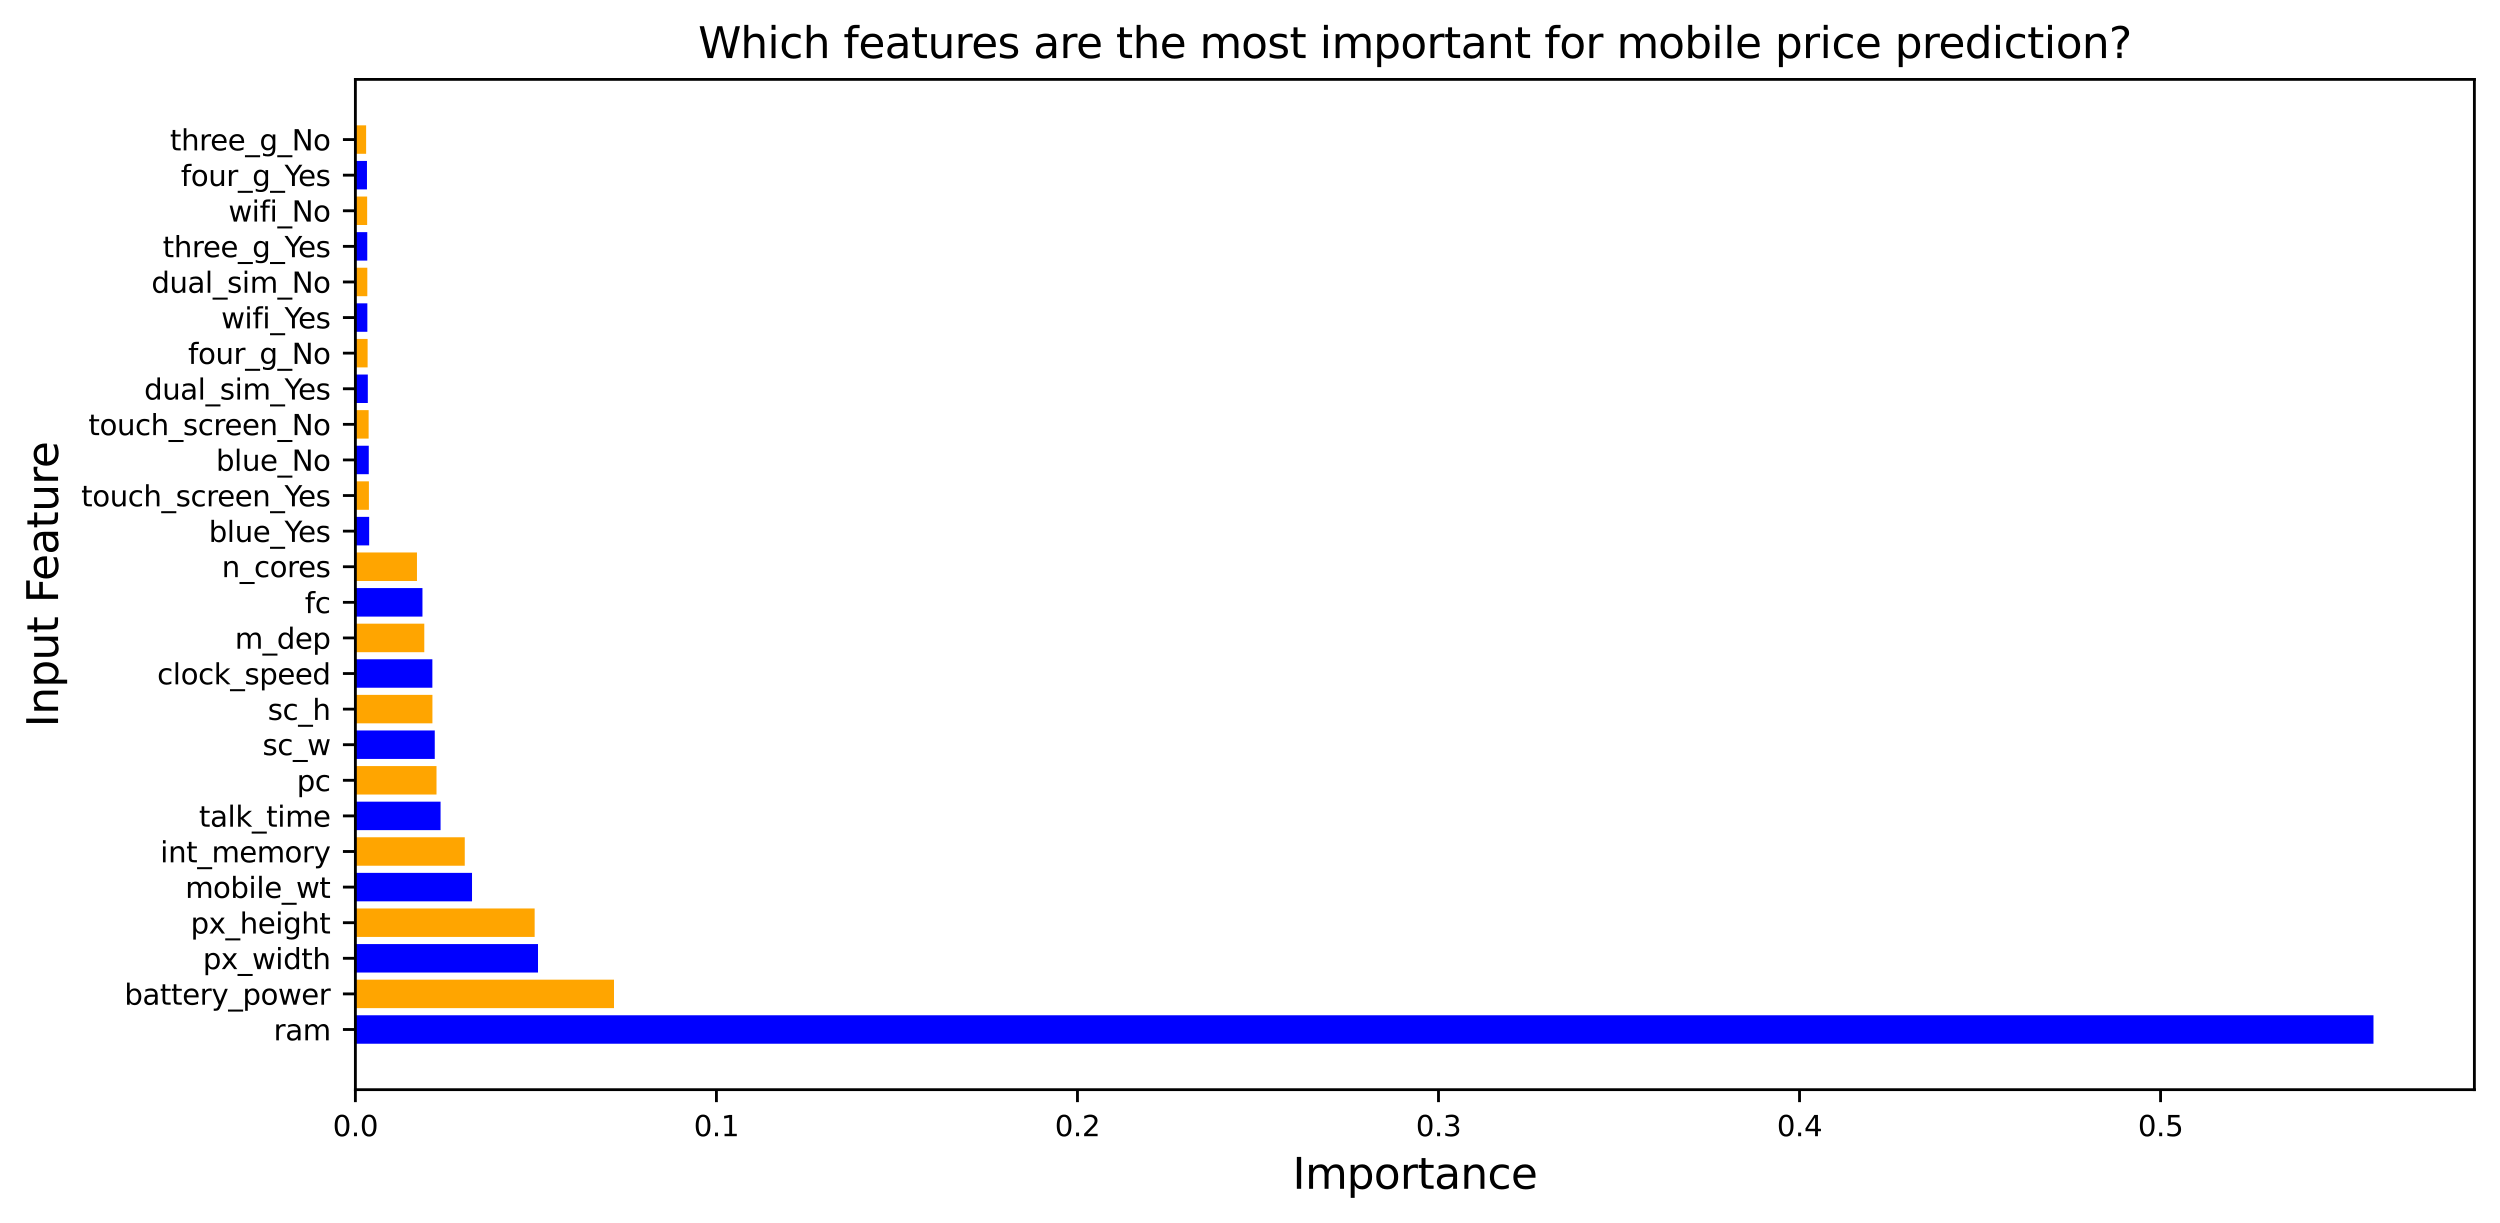 <?xml version="1.0" encoding="utf-8" standalone="no"?>
<!DOCTYPE svg PUBLIC "-//W3C//DTD SVG 1.1//EN"
  "http://www.w3.org/Graphics/SVG/1.1/DTD/svg11.dtd">
<svg xmlns:xlink="http://www.w3.org/1999/xlink" width="702.69pt" height="343.834pt" viewBox="0 0 702.69 343.834" xmlns="http://www.w3.org/2000/svg" version="1.1">
 <defs>
  <style type="text/css">*{stroke-linejoin: round; stroke-linecap: butt}</style>
 </defs>
 <g id="figure_1">
  <g id="patch_1">
   <path d="M 0 343.834 
L 702.69 343.834 
L 702.69 0 
L 0 0 
z
" style="fill: #ffffff"/>
  </g>
  <g id="axes_1">
   <g id="patch_2">
    <path d="M 99.89 306.278 
L 695.49 306.278 
L 695.49 22.318 
L 99.89 22.318 
z
" style="fill: #ffffff"/>
   </g>
   <g id="patch_3">
    <path d="M 99.89 293.371 
L 667.128 293.371 
L 667.128 285.366 
L 99.89 285.366 
z
" clip-path="url(#p0337621a04)" style="fill: #0000ff"/>
   </g>
   <g id="patch_4">
    <path d="M 99.89 283.365 
L 172.58 283.365 
L 172.58 275.361 
L 99.89 275.361 
z
" clip-path="url(#p0337621a04)" style="fill: #ffa500"/>
   </g>
   <g id="patch_5">
    <path d="M 99.89 273.36 
L 151.22 273.36 
L 151.22 265.355 
L 99.89 265.355 
z
" clip-path="url(#p0337621a04)" style="fill: #0000ff"/>
   </g>
   <g id="patch_6">
    <path d="M 99.89 263.354 
L 150.278 263.354 
L 150.278 255.349 
L 99.89 255.349 
z
" clip-path="url(#p0337621a04)" style="fill: #ffa500"/>
   </g>
   <g id="patch_7">
    <path d="M 99.89 253.348 
L 132.673 253.348 
L 132.673 245.344 
L 99.89 245.344 
z
" clip-path="url(#p0337621a04)" style="fill: #0000ff"/>
   </g>
   <g id="patch_8">
    <path d="M 99.89 243.343 
L 130.635 243.343 
L 130.635 235.338 
L 99.89 235.338 
z
" clip-path="url(#p0337621a04)" style="fill: #ffa500"/>
   </g>
   <g id="patch_9">
    <path d="M 99.89 233.337 
L 123.833 233.337 
L 123.833 225.333 
L 99.89 225.333 
z
" clip-path="url(#p0337621a04)" style="fill: #0000ff"/>
   </g>
   <g id="patch_10">
    <path d="M 99.89 223.331 
L 122.692 223.331 
L 122.692 215.327 
L 99.89 215.327 
z
" clip-path="url(#p0337621a04)" style="fill: #ffa500"/>
   </g>
   <g id="patch_11">
    <path d="M 99.89 213.326 
L 122.201 213.326 
L 122.201 205.321 
L 99.89 205.321 
z
" clip-path="url(#p0337621a04)" style="fill: #0000ff"/>
   </g>
   <g id="patch_12">
    <path d="M 99.89 203.32 
L 121.544 203.32 
L 121.544 195.316 
L 99.89 195.316 
z
" clip-path="url(#p0337621a04)" style="fill: #ffa500"/>
   </g>
   <g id="patch_13">
    <path d="M 99.89 193.314 
L 121.527 193.314 
L 121.527 185.31 
L 99.89 185.31 
z
" clip-path="url(#p0337621a04)" style="fill: #0000ff"/>
   </g>
   <g id="patch_14">
    <path d="M 99.89 183.309 
L 119.259 183.309 
L 119.259 175.304 
L 99.89 175.304 
z
" clip-path="url(#p0337621a04)" style="fill: #ffa500"/>
   </g>
   <g id="patch_15">
    <path d="M 99.89 173.303 
L 118.742 173.303 
L 118.742 165.299 
L 99.89 165.299 
z
" clip-path="url(#p0337621a04)" style="fill: #0000ff"/>
   </g>
   <g id="patch_16">
    <path d="M 99.89 163.298 
L 117.2 163.298 
L 117.2 155.293 
L 99.89 155.293 
z
" clip-path="url(#p0337621a04)" style="fill: #ffa500"/>
   </g>
   <g id="patch_17">
    <path d="M 99.89 153.292 
L 103.764 153.292 
L 103.764 145.287 
L 99.89 145.287 
z
" clip-path="url(#p0337621a04)" style="fill: #0000ff"/>
   </g>
   <g id="patch_18">
    <path d="M 99.89 143.286 
L 103.692 143.286 
L 103.692 135.282 
L 99.89 135.282 
z
" clip-path="url(#p0337621a04)" style="fill: #ffa500"/>
   </g>
   <g id="patch_19">
    <path d="M 99.89 133.281 
L 103.653 133.281 
L 103.653 125.276 
L 99.89 125.276 
z
" clip-path="url(#p0337621a04)" style="fill: #0000ff"/>
   </g>
   <g id="patch_20">
    <path d="M 99.89 123.275 
L 103.614 123.275 
L 103.614 115.27 
L 99.89 115.27 
z
" clip-path="url(#p0337621a04)" style="fill: #ffa500"/>
   </g>
   <g id="patch_21">
    <path d="M 99.89 113.269 
L 103.384 113.269 
L 103.384 105.265 
L 99.89 105.265 
z
" clip-path="url(#p0337621a04)" style="fill: #0000ff"/>
   </g>
   <g id="patch_22">
    <path d="M 99.89 103.264 
L 103.328 103.264 
L 103.328 95.259 
L 99.89 95.259 
z
" clip-path="url(#p0337621a04)" style="fill: #ffa500"/>
   </g>
   <g id="patch_23">
    <path d="M 99.89 93.258 
L 103.253 93.258 
L 103.253 85.254 
L 99.89 85.254 
z
" clip-path="url(#p0337621a04)" style="fill: #0000ff"/>
   </g>
   <g id="patch_24">
    <path d="M 99.89 83.252 
L 103.244 83.252 
L 103.244 75.248 
L 99.89 75.248 
z
" clip-path="url(#p0337621a04)" style="fill: #ffa500"/>
   </g>
   <g id="patch_25">
    <path d="M 99.89 73.247 
L 103.229 73.247 
L 103.229 65.242 
L 99.89 65.242 
z
" clip-path="url(#p0337621a04)" style="fill: #0000ff"/>
   </g>
   <g id="patch_26">
    <path d="M 99.89 63.241 
L 103.198 63.241 
L 103.198 55.237 
L 99.89 55.237 
z
" clip-path="url(#p0337621a04)" style="fill: #ffa500"/>
   </g>
   <g id="patch_27">
    <path d="M 99.89 53.236 
L 103.146 53.236 
L 103.146 45.231 
L 99.89 45.231 
z
" clip-path="url(#p0337621a04)" style="fill: #0000ff"/>
   </g>
   <g id="patch_28">
    <path d="M 99.89 43.23 
L 102.909 43.23 
L 102.909 35.225 
L 99.89 35.225 
z
" clip-path="url(#p0337621a04)" style="fill: #ffa500"/>
   </g>
   <g id="matplotlib.axis_1">
    <g id="xtick_1">
     <g id="line2d_1">
      <defs>
       <path id="mce828c5052" d="M 0 0 
L 0 3.5 
" style="stroke: #000000; stroke-width: 0.8"/>
      </defs>
      <g>
       <use xlink:href="#mce828c5052" x="99.89" y="306.278" style="stroke: #000000; stroke-width: 0.8"/>
      </g>
     </g>
     <g id="text_1">
      <!-- 0.0 -->
      <g transform="translate(93.529 319.357) scale(0.08 -0.08)">
       <defs>
        <path id="DejaVuSans-30" d="M 2034 4250 
Q 1547 4250 1301 3770 
Q 1056 3291 1056 2328 
Q 1056 1369 1301 889 
Q 1547 409 2034 409 
Q 2525 409 2770 889 
Q 3016 1369 3016 2328 
Q 3016 3291 2770 3770 
Q 2525 4250 2034 4250 
z
M 2034 4750 
Q 2819 4750 3233 4129 
Q 3647 3509 3647 2328 
Q 3647 1150 3233 529 
Q 2819 -91 2034 -91 
Q 1250 -91 836 529 
Q 422 1150 422 2328 
Q 422 3509 836 4129 
Q 1250 4750 2034 4750 
z
" transform="scale(0.016)"/>
        <path id="DejaVuSans-2e" d="M 684 794 
L 1344 794 
L 1344 0 
L 684 0 
L 684 794 
z
" transform="scale(0.016)"/>
       </defs>
       <use xlink:href="#DejaVuSans-30"/>
       <use xlink:href="#DejaVuSans-2e" x="63.623"/>
       <use xlink:href="#DejaVuSans-30" x="95.41"/>
      </g>
     </g>
    </g>
    <g id="xtick_2">
     <g id="line2d_2">
      <g>
       <use xlink:href="#mce828c5052" x="201.369" y="306.278" style="stroke: #000000; stroke-width: 0.8"/>
      </g>
     </g>
     <g id="text_2">
      <!-- 0.1 -->
      <g transform="translate(195.008 319.357) scale(0.08 -0.08)">
       <defs>
        <path id="DejaVuSans-31" d="M 794 531 
L 1825 531 
L 1825 4091 
L 703 3866 
L 703 4441 
L 1819 4666 
L 2450 4666 
L 2450 531 
L 3481 531 
L 3481 0 
L 794 0 
L 794 531 
z
" transform="scale(0.016)"/>
       </defs>
       <use xlink:href="#DejaVuSans-30"/>
       <use xlink:href="#DejaVuSans-2e" x="63.623"/>
       <use xlink:href="#DejaVuSans-31" x="95.41"/>
      </g>
     </g>
    </g>
    <g id="xtick_3">
     <g id="line2d_3">
      <g>
       <use xlink:href="#mce828c5052" x="302.848" y="306.278" style="stroke: #000000; stroke-width: 0.8"/>
      </g>
     </g>
     <g id="text_3">
      <!-- 0.2 -->
      <g transform="translate(296.486 319.357) scale(0.08 -0.08)">
       <defs>
        <path id="DejaVuSans-32" d="M 1228 531 
L 3431 531 
L 3431 0 
L 469 0 
L 469 531 
Q 828 903 1448 1529 
Q 2069 2156 2228 2338 
Q 2531 2678 2651 2914 
Q 2772 3150 2772 3378 
Q 2772 3750 2511 3984 
Q 2250 4219 1831 4219 
Q 1534 4219 1204 4116 
Q 875 4013 500 3803 
L 500 4441 
Q 881 4594 1212 4672 
Q 1544 4750 1819 4750 
Q 2544 4750 2975 4387 
Q 3406 4025 3406 3419 
Q 3406 3131 3298 2873 
Q 3191 2616 2906 2266 
Q 2828 2175 2409 1742 
Q 1991 1309 1228 531 
z
" transform="scale(0.016)"/>
       </defs>
       <use xlink:href="#DejaVuSans-30"/>
       <use xlink:href="#DejaVuSans-2e" x="63.623"/>
       <use xlink:href="#DejaVuSans-32" x="95.41"/>
      </g>
     </g>
    </g>
    <g id="xtick_4">
     <g id="line2d_4">
      <g>
       <use xlink:href="#mce828c5052" x="404.326" y="306.278" style="stroke: #000000; stroke-width: 0.8"/>
      </g>
     </g>
     <g id="text_4">
      <!-- 0.3 -->
      <g transform="translate(397.965 319.357) scale(0.08 -0.08)">
       <defs>
        <path id="DejaVuSans-33" d="M 2597 2516 
Q 3050 2419 3304 2112 
Q 3559 1806 3559 1356 
Q 3559 666 3084 287 
Q 2609 -91 1734 -91 
Q 1441 -91 1130 -33 
Q 819 25 488 141 
L 488 750 
Q 750 597 1062 519 
Q 1375 441 1716 441 
Q 2309 441 2620 675 
Q 2931 909 2931 1356 
Q 2931 1769 2642 2001 
Q 2353 2234 1838 2234 
L 1294 2234 
L 1294 2753 
L 1863 2753 
Q 2328 2753 2575 2939 
Q 2822 3125 2822 3475 
Q 2822 3834 2567 4026 
Q 2313 4219 1838 4219 
Q 1578 4219 1281 4162 
Q 984 4106 628 3988 
L 628 4550 
Q 988 4650 1302 4700 
Q 1616 4750 1894 4750 
Q 2613 4750 3031 4423 
Q 3450 4097 3450 3541 
Q 3450 3153 3228 2886 
Q 3006 2619 2597 2516 
z
" transform="scale(0.016)"/>
       </defs>
       <use xlink:href="#DejaVuSans-30"/>
       <use xlink:href="#DejaVuSans-2e" x="63.623"/>
       <use xlink:href="#DejaVuSans-33" x="95.41"/>
      </g>
     </g>
    </g>
    <g id="xtick_5">
     <g id="line2d_5">
      <g>
       <use xlink:href="#mce828c5052" x="505.805" y="306.278" style="stroke: #000000; stroke-width: 0.8"/>
      </g>
     </g>
     <g id="text_5">
      <!-- 0.4 -->
      <g transform="translate(499.444 319.357) scale(0.08 -0.08)">
       <defs>
        <path id="DejaVuSans-34" d="M 2419 4116 
L 825 1625 
L 2419 1625 
L 2419 4116 
z
M 2253 4666 
L 3047 4666 
L 3047 1625 
L 3713 1625 
L 3713 1100 
L 3047 1100 
L 3047 0 
L 2419 0 
L 2419 1100 
L 313 1100 
L 313 1709 
L 2253 4666 
z
" transform="scale(0.016)"/>
       </defs>
       <use xlink:href="#DejaVuSans-30"/>
       <use xlink:href="#DejaVuSans-2e" x="63.623"/>
       <use xlink:href="#DejaVuSans-34" x="95.41"/>
      </g>
     </g>
    </g>
    <g id="xtick_6">
     <g id="line2d_6">
      <g>
       <use xlink:href="#mce828c5052" x="607.284" y="306.278" style="stroke: #000000; stroke-width: 0.8"/>
      </g>
     </g>
     <g id="text_6">
      <!-- 0.5 -->
      <g transform="translate(600.923 319.357) scale(0.08 -0.08)">
       <defs>
        <path id="DejaVuSans-35" d="M 691 4666 
L 3169 4666 
L 3169 4134 
L 1269 4134 
L 1269 2991 
Q 1406 3038 1543 3061 
Q 1681 3084 1819 3084 
Q 2600 3084 3056 2656 
Q 3513 2228 3513 1497 
Q 3513 744 3044 326 
Q 2575 -91 1722 -91 
Q 1428 -91 1123 -41 
Q 819 9 494 109 
L 494 744 
Q 775 591 1075 516 
Q 1375 441 1709 441 
Q 2250 441 2565 725 
Q 2881 1009 2881 1497 
Q 2881 1984 2565 2268 
Q 2250 2553 1709 2553 
Q 1456 2553 1204 2497 
Q 953 2441 691 2322 
L 691 4666 
z
" transform="scale(0.016)"/>
       </defs>
       <use xlink:href="#DejaVuSans-30"/>
       <use xlink:href="#DejaVuSans-2e" x="63.623"/>
       <use xlink:href="#DejaVuSans-35" x="95.41"/>
      </g>
     </g>
    </g>
    <g id="text_7">
     <!-- Importance -->
     <g transform="translate(363.306 334.139) scale(0.12 -0.12)">
      <defs>
       <path id="DejaVuSans-49" d="M 628 4666 
L 1259 4666 
L 1259 0 
L 628 0 
L 628 4666 
z
" transform="scale(0.016)"/>
       <path id="DejaVuSans-6d" d="M 3328 2828 
Q 3544 3216 3844 3400 
Q 4144 3584 4550 3584 
Q 5097 3584 5394 3201 
Q 5691 2819 5691 2113 
L 5691 0 
L 5113 0 
L 5113 2094 
Q 5113 2597 4934 2840 
Q 4756 3084 4391 3084 
Q 3944 3084 3684 2787 
Q 3425 2491 3425 1978 
L 3425 0 
L 2847 0 
L 2847 2094 
Q 2847 2600 2669 2842 
Q 2491 3084 2119 3084 
Q 1678 3084 1418 2786 
Q 1159 2488 1159 1978 
L 1159 0 
L 581 0 
L 581 3500 
L 1159 3500 
L 1159 2956 
Q 1356 3278 1631 3431 
Q 1906 3584 2284 3584 
Q 2666 3584 2933 3390 
Q 3200 3197 3328 2828 
z
" transform="scale(0.016)"/>
       <path id="DejaVuSans-70" d="M 1159 525 
L 1159 -1331 
L 581 -1331 
L 581 3500 
L 1159 3500 
L 1159 2969 
Q 1341 3281 1617 3432 
Q 1894 3584 2278 3584 
Q 2916 3584 3314 3078 
Q 3713 2572 3713 1747 
Q 3713 922 3314 415 
Q 2916 -91 2278 -91 
Q 1894 -91 1617 61 
Q 1341 213 1159 525 
z
M 3116 1747 
Q 3116 2381 2855 2742 
Q 2594 3103 2138 3103 
Q 1681 3103 1420 2742 
Q 1159 2381 1159 1747 
Q 1159 1113 1420 752 
Q 1681 391 2138 391 
Q 2594 391 2855 752 
Q 3116 1113 3116 1747 
z
" transform="scale(0.016)"/>
       <path id="DejaVuSans-6f" d="M 1959 3097 
Q 1497 3097 1228 2736 
Q 959 2375 959 1747 
Q 959 1119 1226 758 
Q 1494 397 1959 397 
Q 2419 397 2687 759 
Q 2956 1122 2956 1747 
Q 2956 2369 2687 2733 
Q 2419 3097 1959 3097 
z
M 1959 3584 
Q 2709 3584 3137 3096 
Q 3566 2609 3566 1747 
Q 3566 888 3137 398 
Q 2709 -91 1959 -91 
Q 1206 -91 779 398 
Q 353 888 353 1747 
Q 353 2609 779 3096 
Q 1206 3584 1959 3584 
z
" transform="scale(0.016)"/>
       <path id="DejaVuSans-72" d="M 2631 2963 
Q 2534 3019 2420 3045 
Q 2306 3072 2169 3072 
Q 1681 3072 1420 2755 
Q 1159 2438 1159 1844 
L 1159 0 
L 581 0 
L 581 3500 
L 1159 3500 
L 1159 2956 
Q 1341 3275 1631 3429 
Q 1922 3584 2338 3584 
Q 2397 3584 2469 3576 
Q 2541 3569 2628 3553 
L 2631 2963 
z
" transform="scale(0.016)"/>
       <path id="DejaVuSans-74" d="M 1172 4494 
L 1172 3500 
L 2356 3500 
L 2356 3053 
L 1172 3053 
L 1172 1153 
Q 1172 725 1289 603 
Q 1406 481 1766 481 
L 2356 481 
L 2356 0 
L 1766 0 
Q 1100 0 847 248 
Q 594 497 594 1153 
L 594 3053 
L 172 3053 
L 172 3500 
L 594 3500 
L 594 4494 
L 1172 4494 
z
" transform="scale(0.016)"/>
       <path id="DejaVuSans-61" d="M 2194 1759 
Q 1497 1759 1228 1600 
Q 959 1441 959 1056 
Q 959 750 1161 570 
Q 1363 391 1709 391 
Q 2188 391 2477 730 
Q 2766 1069 2766 1631 
L 2766 1759 
L 2194 1759 
z
M 3341 1997 
L 3341 0 
L 2766 0 
L 2766 531 
Q 2569 213 2275 61 
Q 1981 -91 1556 -91 
Q 1019 -91 701 211 
Q 384 513 384 1019 
Q 384 1609 779 1909 
Q 1175 2209 1959 2209 
L 2766 2209 
L 2766 2266 
Q 2766 2663 2505 2880 
Q 2244 3097 1772 3097 
Q 1472 3097 1187 3025 
Q 903 2953 641 2809 
L 641 3341 
Q 956 3463 1253 3523 
Q 1550 3584 1831 3584 
Q 2591 3584 2966 3190 
Q 3341 2797 3341 1997 
z
" transform="scale(0.016)"/>
       <path id="DejaVuSans-6e" d="M 3513 2113 
L 3513 0 
L 2938 0 
L 2938 2094 
Q 2938 2591 2744 2837 
Q 2550 3084 2163 3084 
Q 1697 3084 1428 2787 
Q 1159 2491 1159 1978 
L 1159 0 
L 581 0 
L 581 3500 
L 1159 3500 
L 1159 2956 
Q 1366 3272 1645 3428 
Q 1925 3584 2291 3584 
Q 2894 3584 3203 3211 
Q 3513 2838 3513 2113 
z
" transform="scale(0.016)"/>
       <path id="DejaVuSans-63" d="M 3122 3366 
L 3122 2828 
Q 2878 2963 2633 3030 
Q 2388 3097 2138 3097 
Q 1578 3097 1268 2742 
Q 959 2388 959 1747 
Q 959 1106 1268 751 
Q 1578 397 2138 397 
Q 2388 397 2633 464 
Q 2878 531 3122 666 
L 3122 134 
Q 2881 22 2623 -34 
Q 2366 -91 2075 -91 
Q 1284 -91 818 406 
Q 353 903 353 1747 
Q 353 2603 823 3093 
Q 1294 3584 2113 3584 
Q 2378 3584 2631 3529 
Q 2884 3475 3122 3366 
z
" transform="scale(0.016)"/>
       <path id="DejaVuSans-65" d="M 3597 1894 
L 3597 1613 
L 953 1613 
Q 991 1019 1311 708 
Q 1631 397 2203 397 
Q 2534 397 2845 478 
Q 3156 559 3463 722 
L 3463 178 
Q 3153 47 2828 -22 
Q 2503 -91 2169 -91 
Q 1331 -91 842 396 
Q 353 884 353 1716 
Q 353 2575 817 3079 
Q 1281 3584 2069 3584 
Q 2775 3584 3186 3129 
Q 3597 2675 3597 1894 
z
M 3022 2063 
Q 3016 2534 2758 2815 
Q 2500 3097 2075 3097 
Q 1594 3097 1305 2825 
Q 1016 2553 972 2059 
L 3022 2063 
z
" transform="scale(0.016)"/>
      </defs>
      <use xlink:href="#DejaVuSans-49"/>
      <use xlink:href="#DejaVuSans-6d" x="29.492"/>
      <use xlink:href="#DejaVuSans-70" x="126.904"/>
      <use xlink:href="#DejaVuSans-6f" x="190.381"/>
      <use xlink:href="#DejaVuSans-72" x="251.562"/>
      <use xlink:href="#DejaVuSans-74" x="292.676"/>
      <use xlink:href="#DejaVuSans-61" x="331.885"/>
      <use xlink:href="#DejaVuSans-6e" x="393.164"/>
      <use xlink:href="#DejaVuSans-63" x="456.543"/>
      <use xlink:href="#DejaVuSans-65" x="511.523"/>
     </g>
    </g>
   </g>
   <g id="matplotlib.axis_2">
    <g id="ytick_1">
     <g id="line2d_7">
      <defs>
       <path id="mf1a154e8e6" d="M 0 0 
L -3.5 0 
" style="stroke: #000000; stroke-width: 0.8"/>
      </defs>
      <g>
       <use xlink:href="#mf1a154e8e6" x="99.89" y="289.369" style="stroke: #000000; stroke-width: 0.8"/>
      </g>
     </g>
     <g id="text_8">
      <!-- ram -->
      <g transform="translate(76.906 292.408) scale(0.08 -0.08)">
       <use xlink:href="#DejaVuSans-72"/>
       <use xlink:href="#DejaVuSans-61" x="41.113"/>
       <use xlink:href="#DejaVuSans-6d" x="102.393"/>
      </g>
     </g>
    </g>
    <g id="ytick_2">
     <g id="line2d_8">
      <g>
       <use xlink:href="#mf1a154e8e6" x="99.89" y="279.363" style="stroke: #000000; stroke-width: 0.8"/>
      </g>
     </g>
     <g id="text_9">
      <!-- battery_power -->
      <g transform="translate(34.962 282.402) scale(0.08 -0.08)">
       <defs>
        <path id="DejaVuSans-62" d="M 3116 1747 
Q 3116 2381 2855 2742 
Q 2594 3103 2138 3103 
Q 1681 3103 1420 2742 
Q 1159 2381 1159 1747 
Q 1159 1113 1420 752 
Q 1681 391 2138 391 
Q 2594 391 2855 752 
Q 3116 1113 3116 1747 
z
M 1159 2969 
Q 1341 3281 1617 3432 
Q 1894 3584 2278 3584 
Q 2916 3584 3314 3078 
Q 3713 2572 3713 1747 
Q 3713 922 3314 415 
Q 2916 -91 2278 -91 
Q 1894 -91 1617 61 
Q 1341 213 1159 525 
L 1159 0 
L 581 0 
L 581 4863 
L 1159 4863 
L 1159 2969 
z
" transform="scale(0.016)"/>
        <path id="DejaVuSans-79" d="M 2059 -325 
Q 1816 -950 1584 -1140 
Q 1353 -1331 966 -1331 
L 506 -1331 
L 506 -850 
L 844 -850 
Q 1081 -850 1212 -737 
Q 1344 -625 1503 -206 
L 1606 56 
L 191 3500 
L 800 3500 
L 1894 763 
L 2988 3500 
L 3597 3500 
L 2059 -325 
z
" transform="scale(0.016)"/>
        <path id="DejaVuSans-5f" d="M 3263 -1063 
L 3263 -1509 
L -63 -1509 
L -63 -1063 
L 3263 -1063 
z
" transform="scale(0.016)"/>
        <path id="DejaVuSans-77" d="M 269 3500 
L 844 3500 
L 1563 769 
L 2278 3500 
L 2956 3500 
L 3675 769 
L 4391 3500 
L 4966 3500 
L 4050 0 
L 3372 0 
L 2619 2869 
L 1863 0 
L 1184 0 
L 269 3500 
z
" transform="scale(0.016)"/>
       </defs>
       <use xlink:href="#DejaVuSans-62"/>
       <use xlink:href="#DejaVuSans-61" x="63.477"/>
       <use xlink:href="#DejaVuSans-74" x="124.756"/>
       <use xlink:href="#DejaVuSans-74" x="163.965"/>
       <use xlink:href="#DejaVuSans-65" x="203.174"/>
       <use xlink:href="#DejaVuSans-72" x="264.697"/>
       <use xlink:href="#DejaVuSans-79" x="305.811"/>
       <use xlink:href="#DejaVuSans-5f" x="364.99"/>
       <use xlink:href="#DejaVuSans-70" x="414.99"/>
       <use xlink:href="#DejaVuSans-6f" x="478.467"/>
       <use xlink:href="#DejaVuSans-77" x="539.648"/>
       <use xlink:href="#DejaVuSans-65" x="621.436"/>
       <use xlink:href="#DejaVuSans-72" x="682.959"/>
      </g>
     </g>
    </g>
    <g id="ytick_3">
     <g id="line2d_9">
      <g>
       <use xlink:href="#mf1a154e8e6" x="99.89" y="269.357" style="stroke: #000000; stroke-width: 0.8"/>
      </g>
     </g>
     <g id="text_10">
      <!-- px_width -->
      <g transform="translate(57.026 272.397) scale(0.08 -0.08)">
       <defs>
        <path id="DejaVuSans-78" d="M 3513 3500 
L 2247 1797 
L 3578 0 
L 2900 0 
L 1881 1375 
L 863 0 
L 184 0 
L 1544 1831 
L 300 3500 
L 978 3500 
L 1906 2253 
L 2834 3500 
L 3513 3500 
z
" transform="scale(0.016)"/>
        <path id="DejaVuSans-69" d="M 603 3500 
L 1178 3500 
L 1178 0 
L 603 0 
L 603 3500 
z
M 603 4863 
L 1178 4863 
L 1178 4134 
L 603 4134 
L 603 4863 
z
" transform="scale(0.016)"/>
        <path id="DejaVuSans-64" d="M 2906 2969 
L 2906 4863 
L 3481 4863 
L 3481 0 
L 2906 0 
L 2906 525 
Q 2725 213 2448 61 
Q 2172 -91 1784 -91 
Q 1150 -91 751 415 
Q 353 922 353 1747 
Q 353 2572 751 3078 
Q 1150 3584 1784 3584 
Q 2172 3584 2448 3432 
Q 2725 3281 2906 2969 
z
M 947 1747 
Q 947 1113 1208 752 
Q 1469 391 1925 391 
Q 2381 391 2643 752 
Q 2906 1113 2906 1747 
Q 2906 2381 2643 2742 
Q 2381 3103 1925 3103 
Q 1469 3103 1208 2742 
Q 947 2381 947 1747 
z
" transform="scale(0.016)"/>
        <path id="DejaVuSans-68" d="M 3513 2113 
L 3513 0 
L 2938 0 
L 2938 2094 
Q 2938 2591 2744 2837 
Q 2550 3084 2163 3084 
Q 1697 3084 1428 2787 
Q 1159 2491 1159 1978 
L 1159 0 
L 581 0 
L 581 4863 
L 1159 4863 
L 1159 2956 
Q 1366 3272 1645 3428 
Q 1925 3584 2291 3584 
Q 2894 3584 3203 3211 
Q 3513 2838 3513 2113 
z
" transform="scale(0.016)"/>
       </defs>
       <use xlink:href="#DejaVuSans-70"/>
       <use xlink:href="#DejaVuSans-78" x="63.477"/>
       <use xlink:href="#DejaVuSans-5f" x="122.656"/>
       <use xlink:href="#DejaVuSans-77" x="172.656"/>
       <use xlink:href="#DejaVuSans-69" x="254.443"/>
       <use xlink:href="#DejaVuSans-64" x="282.227"/>
       <use xlink:href="#DejaVuSans-74" x="345.703"/>
       <use xlink:href="#DejaVuSans-68" x="384.912"/>
      </g>
     </g>
    </g>
    <g id="ytick_4">
     <g id="line2d_10">
      <g>
       <use xlink:href="#mf1a154e8e6" x="99.89" y="259.352" style="stroke: #000000; stroke-width: 0.8"/>
      </g>
     </g>
     <g id="text_11">
      <!-- px_height -->
      <g transform="translate(53.576 262.391) scale(0.08 -0.08)">
       <defs>
        <path id="DejaVuSans-67" d="M 2906 1791 
Q 2906 2416 2648 2759 
Q 2391 3103 1925 3103 
Q 1463 3103 1205 2759 
Q 947 2416 947 1791 
Q 947 1169 1205 825 
Q 1463 481 1925 481 
Q 2391 481 2648 825 
Q 2906 1169 2906 1791 
z
M 3481 434 
Q 3481 -459 3084 -895 
Q 2688 -1331 1869 -1331 
Q 1566 -1331 1297 -1286 
Q 1028 -1241 775 -1147 
L 775 -588 
Q 1028 -725 1275 -790 
Q 1522 -856 1778 -856 
Q 2344 -856 2625 -561 
Q 2906 -266 2906 331 
L 2906 616 
Q 2728 306 2450 153 
Q 2172 0 1784 0 
Q 1141 0 747 490 
Q 353 981 353 1791 
Q 353 2603 747 3093 
Q 1141 3584 1784 3584 
Q 2172 3584 2450 3431 
Q 2728 3278 2906 2969 
L 2906 3500 
L 3481 3500 
L 3481 434 
z
" transform="scale(0.016)"/>
       </defs>
       <use xlink:href="#DejaVuSans-70"/>
       <use xlink:href="#DejaVuSans-78" x="63.477"/>
       <use xlink:href="#DejaVuSans-5f" x="122.656"/>
       <use xlink:href="#DejaVuSans-68" x="172.656"/>
       <use xlink:href="#DejaVuSans-65" x="236.035"/>
       <use xlink:href="#DejaVuSans-69" x="297.559"/>
       <use xlink:href="#DejaVuSans-67" x="325.342"/>
       <use xlink:href="#DejaVuSans-68" x="388.818"/>
       <use xlink:href="#DejaVuSans-74" x="452.197"/>
      </g>
     </g>
    </g>
    <g id="ytick_5">
     <g id="line2d_11">
      <g>
       <use xlink:href="#mf1a154e8e6" x="99.89" y="249.346" style="stroke: #000000; stroke-width: 0.8"/>
      </g>
     </g>
     <g id="text_12">
      <!-- mobile_wt -->
      <g transform="translate(52.078 252.385) scale(0.08 -0.08)">
       <defs>
        <path id="DejaVuSans-6c" d="M 603 4863 
L 1178 4863 
L 1178 0 
L 603 0 
L 603 4863 
z
" transform="scale(0.016)"/>
       </defs>
       <use xlink:href="#DejaVuSans-6d"/>
       <use xlink:href="#DejaVuSans-6f" x="97.412"/>
       <use xlink:href="#DejaVuSans-62" x="158.594"/>
       <use xlink:href="#DejaVuSans-69" x="222.07"/>
       <use xlink:href="#DejaVuSans-6c" x="249.854"/>
       <use xlink:href="#DejaVuSans-65" x="277.637"/>
       <use xlink:href="#DejaVuSans-5f" x="339.16"/>
       <use xlink:href="#DejaVuSans-77" x="389.16"/>
       <use xlink:href="#DejaVuSans-74" x="470.947"/>
      </g>
     </g>
    </g>
    <g id="ytick_6">
     <g id="line2d_12">
      <g>
       <use xlink:href="#mf1a154e8e6" x="99.89" y="239.34" style="stroke: #000000; stroke-width: 0.8"/>
      </g>
     </g>
     <g id="text_13">
      <!-- int_memory -->
      <g transform="translate(45.035 242.38) scale(0.08 -0.08)">
       <use xlink:href="#DejaVuSans-69"/>
       <use xlink:href="#DejaVuSans-6e" x="27.783"/>
       <use xlink:href="#DejaVuSans-74" x="91.162"/>
       <use xlink:href="#DejaVuSans-5f" x="130.371"/>
       <use xlink:href="#DejaVuSans-6d" x="180.371"/>
       <use xlink:href="#DejaVuSans-65" x="277.783"/>
       <use xlink:href="#DejaVuSans-6d" x="339.307"/>
       <use xlink:href="#DejaVuSans-6f" x="436.719"/>
       <use xlink:href="#DejaVuSans-72" x="497.9"/>
       <use xlink:href="#DejaVuSans-79" x="539.014"/>
      </g>
     </g>
    </g>
    <g id="ytick_7">
     <g id="line2d_13">
      <g>
       <use xlink:href="#mf1a154e8e6" x="99.89" y="229.335" style="stroke: #000000; stroke-width: 0.8"/>
      </g>
     </g>
     <g id="text_14">
      <!-- talk_time -->
      <g transform="translate(55.922 232.374) scale(0.08 -0.08)">
       <defs>
        <path id="DejaVuSans-6b" d="M 581 4863 
L 1159 4863 
L 1159 1991 
L 2875 3500 
L 3609 3500 
L 1753 1863 
L 3688 0 
L 2938 0 
L 1159 1709 
L 1159 0 
L 581 0 
L 581 4863 
z
" transform="scale(0.016)"/>
       </defs>
       <use xlink:href="#DejaVuSans-74"/>
       <use xlink:href="#DejaVuSans-61" x="39.209"/>
       <use xlink:href="#DejaVuSans-6c" x="100.488"/>
       <use xlink:href="#DejaVuSans-6b" x="128.271"/>
       <use xlink:href="#DejaVuSans-5f" x="186.182"/>
       <use xlink:href="#DejaVuSans-74" x="236.182"/>
       <use xlink:href="#DejaVuSans-69" x="275.391"/>
       <use xlink:href="#DejaVuSans-6d" x="303.174"/>
       <use xlink:href="#DejaVuSans-65" x="400.586"/>
      </g>
     </g>
    </g>
    <g id="ytick_8">
     <g id="line2d_14">
      <g>
       <use xlink:href="#mf1a154e8e6" x="99.89" y="219.329" style="stroke: #000000; stroke-width: 0.8"/>
      </g>
     </g>
     <g id="text_15">
      <!-- pc -->
      <g transform="translate(83.412 222.369) scale(0.08 -0.08)">
       <use xlink:href="#DejaVuSans-70"/>
       <use xlink:href="#DejaVuSans-63" x="63.477"/>
      </g>
     </g>
    </g>
    <g id="ytick_9">
     <g id="line2d_15">
      <g>
       <use xlink:href="#mf1a154e8e6" x="99.89" y="209.323" style="stroke: #000000; stroke-width: 0.8"/>
      </g>
     </g>
     <g id="text_16">
      <!-- sc_w -->
      <g transform="translate(73.781 212.252) scale(0.08 -0.08)">
       <defs>
        <path id="DejaVuSans-73" d="M 2834 3397 
L 2834 2853 
Q 2591 2978 2328 3040 
Q 2066 3103 1784 3103 
Q 1356 3103 1142 2972 
Q 928 2841 928 2578 
Q 928 2378 1081 2264 
Q 1234 2150 1697 2047 
L 1894 2003 
Q 2506 1872 2764 1633 
Q 3022 1394 3022 966 
Q 3022 478 2636 193 
Q 2250 -91 1575 -91 
Q 1294 -91 989 -36 
Q 684 19 347 128 
L 347 722 
Q 666 556 975 473 
Q 1284 391 1588 391 
Q 1994 391 2212 530 
Q 2431 669 2431 922 
Q 2431 1156 2273 1281 
Q 2116 1406 1581 1522 
L 1381 1569 
Q 847 1681 609 1914 
Q 372 2147 372 2553 
Q 372 3047 722 3315 
Q 1072 3584 1716 3584 
Q 2034 3584 2315 3537 
Q 2597 3491 2834 3397 
z
" transform="scale(0.016)"/>
       </defs>
       <use xlink:href="#DejaVuSans-73"/>
       <use xlink:href="#DejaVuSans-63" x="52.1"/>
       <use xlink:href="#DejaVuSans-5f" x="107.08"/>
       <use xlink:href="#DejaVuSans-77" x="157.08"/>
      </g>
     </g>
    </g>
    <g id="ytick_10">
     <g id="line2d_16">
      <g>
       <use xlink:href="#mf1a154e8e6" x="99.89" y="199.318" style="stroke: #000000; stroke-width: 0.8"/>
      </g>
     </g>
     <g id="text_17">
      <!-- sc_h -->
      <g transform="translate(75.254 202.357) scale(0.08 -0.08)">
       <use xlink:href="#DejaVuSans-73"/>
       <use xlink:href="#DejaVuSans-63" x="52.1"/>
       <use xlink:href="#DejaVuSans-5f" x="107.08"/>
       <use xlink:href="#DejaVuSans-68" x="157.08"/>
      </g>
     </g>
    </g>
    <g id="ytick_11">
     <g id="line2d_17">
      <g>
       <use xlink:href="#mf1a154e8e6" x="99.89" y="189.312" style="stroke: #000000; stroke-width: 0.8"/>
      </g>
     </g>
     <g id="text_18">
      <!-- clock_speed -->
      <g transform="translate(44.172 192.352) scale(0.08 -0.08)">
       <use xlink:href="#DejaVuSans-63"/>
       <use xlink:href="#DejaVuSans-6c" x="54.98"/>
       <use xlink:href="#DejaVuSans-6f" x="82.764"/>
       <use xlink:href="#DejaVuSans-63" x="143.945"/>
       <use xlink:href="#DejaVuSans-6b" x="198.926"/>
       <use xlink:href="#DejaVuSans-5f" x="256.836"/>
       <use xlink:href="#DejaVuSans-73" x="306.836"/>
       <use xlink:href="#DejaVuSans-70" x="358.936"/>
       <use xlink:href="#DejaVuSans-65" x="422.412"/>
       <use xlink:href="#DejaVuSans-65" x="483.936"/>
       <use xlink:href="#DejaVuSans-64" x="545.459"/>
      </g>
     </g>
    </g>
    <g id="ytick_12">
     <g id="line2d_18">
      <g>
       <use xlink:href="#mf1a154e8e6" x="99.89" y="179.307" style="stroke: #000000; stroke-width: 0.8"/>
      </g>
     </g>
     <g id="text_19">
      <!-- m_dep -->
      <g transform="translate(66.017 182.346) scale(0.08 -0.08)">
       <use xlink:href="#DejaVuSans-6d"/>
       <use xlink:href="#DejaVuSans-5f" x="97.412"/>
       <use xlink:href="#DejaVuSans-64" x="147.412"/>
       <use xlink:href="#DejaVuSans-65" x="210.889"/>
       <use xlink:href="#DejaVuSans-70" x="272.412"/>
      </g>
     </g>
    </g>
    <g id="ytick_13">
     <g id="line2d_19">
      <g>
       <use xlink:href="#mf1a154e8e6" x="99.89" y="169.301" style="stroke: #000000; stroke-width: 0.8"/>
      </g>
     </g>
     <g id="text_20">
      <!-- fc -->
      <g transform="translate(85.675 172.34) scale(0.08 -0.08)">
       <defs>
        <path id="DejaVuSans-66" d="M 2375 4863 
L 2375 4384 
L 1825 4384 
Q 1516 4384 1395 4259 
Q 1275 4134 1275 3809 
L 1275 3500 
L 2222 3500 
L 2222 3053 
L 1275 3053 
L 1275 0 
L 697 0 
L 697 3053 
L 147 3053 
L 147 3500 
L 697 3500 
L 697 3744 
Q 697 4328 969 4595 
Q 1241 4863 1831 4863 
L 2375 4863 
z
" transform="scale(0.016)"/>
       </defs>
       <use xlink:href="#DejaVuSans-66"/>
       <use xlink:href="#DejaVuSans-63" x="35.205"/>
      </g>
     </g>
    </g>
    <g id="ytick_14">
     <g id="line2d_20">
      <g>
       <use xlink:href="#mf1a154e8e6" x="99.89" y="159.295" style="stroke: #000000; stroke-width: 0.8"/>
      </g>
     </g>
     <g id="text_21">
      <!-- n_cores -->
      <g transform="translate(62.328 162.223) scale(0.08 -0.08)">
       <use xlink:href="#DejaVuSans-6e"/>
       <use xlink:href="#DejaVuSans-5f" x="63.379"/>
       <use xlink:href="#DejaVuSans-63" x="113.379"/>
       <use xlink:href="#DejaVuSans-6f" x="168.359"/>
       <use xlink:href="#DejaVuSans-72" x="229.541"/>
       <use xlink:href="#DejaVuSans-65" x="268.404"/>
       <use xlink:href="#DejaVuSans-73" x="329.928"/>
      </g>
     </g>
    </g>
    <g id="ytick_15">
     <g id="line2d_21">
      <g>
       <use xlink:href="#mf1a154e8e6" x="99.89" y="149.29" style="stroke: #000000; stroke-width: 0.8"/>
      </g>
     </g>
     <g id="text_22">
      <!-- blue_Yes -->
      <g transform="translate(58.68 152.329) scale(0.08 -0.08)">
       <defs>
        <path id="DejaVuSans-75" d="M 544 1381 
L 544 3500 
L 1119 3500 
L 1119 1403 
Q 1119 906 1312 657 
Q 1506 409 1894 409 
Q 2359 409 2629 706 
Q 2900 1003 2900 1516 
L 2900 3500 
L 3475 3500 
L 3475 0 
L 2900 0 
L 2900 538 
Q 2691 219 2414 64 
Q 2138 -91 1772 -91 
Q 1169 -91 856 284 
Q 544 659 544 1381 
z
M 1991 3584 
L 1991 3584 
z
" transform="scale(0.016)"/>
        <path id="DejaVuSans-59" d="M -13 4666 
L 666 4666 
L 1959 2747 
L 3244 4666 
L 3922 4666 
L 2272 2222 
L 2272 0 
L 1638 0 
L 1638 2222 
L -13 4666 
z
" transform="scale(0.016)"/>
       </defs>
       <use xlink:href="#DejaVuSans-62"/>
       <use xlink:href="#DejaVuSans-6c" x="63.477"/>
       <use xlink:href="#DejaVuSans-75" x="91.26"/>
       <use xlink:href="#DejaVuSans-65" x="154.639"/>
       <use xlink:href="#DejaVuSans-5f" x="216.162"/>
       <use xlink:href="#DejaVuSans-59" x="266.162"/>
       <use xlink:href="#DejaVuSans-65" x="313.996"/>
       <use xlink:href="#DejaVuSans-73" x="375.52"/>
      </g>
     </g>
    </g>
    <g id="ytick_16">
     <g id="line2d_22">
      <g>
       <use xlink:href="#mf1a154e8e6" x="99.89" y="139.284" style="stroke: #000000; stroke-width: 0.8"/>
      </g>
     </g>
     <g id="text_23">
      <!-- touch_screen_Yes -->
      <g transform="translate(22.814 142.323) scale(0.08 -0.08)">
       <use xlink:href="#DejaVuSans-74"/>
       <use xlink:href="#DejaVuSans-6f" x="39.209"/>
       <use xlink:href="#DejaVuSans-75" x="100.391"/>
       <use xlink:href="#DejaVuSans-63" x="163.77"/>
       <use xlink:href="#DejaVuSans-68" x="218.75"/>
       <use xlink:href="#DejaVuSans-5f" x="282.129"/>
       <use xlink:href="#DejaVuSans-73" x="332.129"/>
       <use xlink:href="#DejaVuSans-63" x="384.229"/>
       <use xlink:href="#DejaVuSans-72" x="439.209"/>
       <use xlink:href="#DejaVuSans-65" x="478.072"/>
       <use xlink:href="#DejaVuSans-65" x="539.596"/>
       <use xlink:href="#DejaVuSans-6e" x="601.119"/>
       <use xlink:href="#DejaVuSans-5f" x="664.498"/>
       <use xlink:href="#DejaVuSans-59" x="714.498"/>
       <use xlink:href="#DejaVuSans-65" x="762.332"/>
       <use xlink:href="#DejaVuSans-73" x="823.855"/>
      </g>
     </g>
    </g>
    <g id="ytick_17">
     <g id="line2d_23">
      <g>
       <use xlink:href="#mf1a154e8e6" x="99.89" y="129.278" style="stroke: #000000; stroke-width: 0.8"/>
      </g>
     </g>
     <g id="text_24">
      <!-- blue_No -->
      <g transform="translate(60.716 132.318) scale(0.08 -0.08)">
       <defs>
        <path id="DejaVuSans-4e" d="M 628 4666 
L 1478 4666 
L 3547 763 
L 3547 4666 
L 4159 4666 
L 4159 0 
L 3309 0 
L 1241 3903 
L 1241 0 
L 628 0 
L 628 4666 
z
" transform="scale(0.016)"/>
       </defs>
       <use xlink:href="#DejaVuSans-62"/>
       <use xlink:href="#DejaVuSans-6c" x="63.477"/>
       <use xlink:href="#DejaVuSans-75" x="91.26"/>
       <use xlink:href="#DejaVuSans-65" x="154.639"/>
       <use xlink:href="#DejaVuSans-5f" x="216.162"/>
       <use xlink:href="#DejaVuSans-4e" x="266.162"/>
       <use xlink:href="#DejaVuSans-6f" x="340.967"/>
      </g>
     </g>
    </g>
    <g id="ytick_18">
     <g id="line2d_24">
      <g>
       <use xlink:href="#mf1a154e8e6" x="99.89" y="119.273" style="stroke: #000000; stroke-width: 0.8"/>
      </g>
     </g>
     <g id="text_25">
      <!-- touch_screen_No -->
      <g transform="translate(24.85 122.312) scale(0.08 -0.08)">
       <use xlink:href="#DejaVuSans-74"/>
       <use xlink:href="#DejaVuSans-6f" x="39.209"/>
       <use xlink:href="#DejaVuSans-75" x="100.391"/>
       <use xlink:href="#DejaVuSans-63" x="163.77"/>
       <use xlink:href="#DejaVuSans-68" x="218.75"/>
       <use xlink:href="#DejaVuSans-5f" x="282.129"/>
       <use xlink:href="#DejaVuSans-73" x="332.129"/>
       <use xlink:href="#DejaVuSans-63" x="384.229"/>
       <use xlink:href="#DejaVuSans-72" x="439.209"/>
       <use xlink:href="#DejaVuSans-65" x="478.072"/>
       <use xlink:href="#DejaVuSans-65" x="539.596"/>
       <use xlink:href="#DejaVuSans-6e" x="601.119"/>
       <use xlink:href="#DejaVuSans-5f" x="664.498"/>
       <use xlink:href="#DejaVuSans-4e" x="714.498"/>
       <use xlink:href="#DejaVuSans-6f" x="789.303"/>
      </g>
     </g>
    </g>
    <g id="ytick_19">
     <g id="line2d_25">
      <g>
       <use xlink:href="#mf1a154e8e6" x="99.89" y="109.267" style="stroke: #000000; stroke-width: 0.8"/>
      </g>
     </g>
     <g id="text_26">
      <!-- dual_sim_Yes -->
      <g transform="translate(40.517 112.306) scale(0.08 -0.08)">
       <use xlink:href="#DejaVuSans-64"/>
       <use xlink:href="#DejaVuSans-75" x="63.477"/>
       <use xlink:href="#DejaVuSans-61" x="126.855"/>
       <use xlink:href="#DejaVuSans-6c" x="188.135"/>
       <use xlink:href="#DejaVuSans-5f" x="215.918"/>
       <use xlink:href="#DejaVuSans-73" x="265.918"/>
       <use xlink:href="#DejaVuSans-69" x="318.018"/>
       <use xlink:href="#DejaVuSans-6d" x="345.801"/>
       <use xlink:href="#DejaVuSans-5f" x="443.213"/>
       <use xlink:href="#DejaVuSans-59" x="493.213"/>
       <use xlink:href="#DejaVuSans-65" x="541.047"/>
       <use xlink:href="#DejaVuSans-73" x="602.57"/>
      </g>
     </g>
    </g>
    <g id="ytick_20">
     <g id="line2d_26">
      <g>
       <use xlink:href="#mf1a154e8e6" x="99.89" y="99.261" style="stroke: #000000; stroke-width: 0.8"/>
      </g>
     </g>
     <g id="text_27">
      <!-- four_g_No -->
      <g transform="translate(52.861 102.301) scale(0.08 -0.08)">
       <use xlink:href="#DejaVuSans-66"/>
       <use xlink:href="#DejaVuSans-6f" x="35.205"/>
       <use xlink:href="#DejaVuSans-75" x="96.387"/>
       <use xlink:href="#DejaVuSans-72" x="159.766"/>
       <use xlink:href="#DejaVuSans-5f" x="200.879"/>
       <use xlink:href="#DejaVuSans-67" x="250.879"/>
       <use xlink:href="#DejaVuSans-5f" x="314.355"/>
       <use xlink:href="#DejaVuSans-4e" x="364.355"/>
       <use xlink:href="#DejaVuSans-6f" x="439.16"/>
      </g>
     </g>
    </g>
    <g id="ytick_21">
     <g id="line2d_27">
      <g>
       <use xlink:href="#mf1a154e8e6" x="99.89" y="89.256" style="stroke: #000000; stroke-width: 0.8"/>
      </g>
     </g>
     <g id="text_28">
      <!-- wifi_Yes -->
      <g transform="translate(62.17 92.295) scale(0.08 -0.08)">
       <use xlink:href="#DejaVuSans-77"/>
       <use xlink:href="#DejaVuSans-69" x="81.787"/>
       <use xlink:href="#DejaVuSans-66" x="109.57"/>
       <use xlink:href="#DejaVuSans-69" x="144.775"/>
       <use xlink:href="#DejaVuSans-5f" x="172.559"/>
       <use xlink:href="#DejaVuSans-59" x="222.559"/>
       <use xlink:href="#DejaVuSans-65" x="270.393"/>
       <use xlink:href="#DejaVuSans-73" x="331.916"/>
      </g>
     </g>
    </g>
    <g id="ytick_22">
     <g id="line2d_28">
      <g>
       <use xlink:href="#mf1a154e8e6" x="99.89" y="79.25" style="stroke: #000000; stroke-width: 0.8"/>
      </g>
     </g>
     <g id="text_29">
      <!-- dual_sim_No -->
      <g transform="translate(42.554 82.29) scale(0.08 -0.08)">
       <use xlink:href="#DejaVuSans-64"/>
       <use xlink:href="#DejaVuSans-75" x="63.477"/>
       <use xlink:href="#DejaVuSans-61" x="126.855"/>
       <use xlink:href="#DejaVuSans-6c" x="188.135"/>
       <use xlink:href="#DejaVuSans-5f" x="215.918"/>
       <use xlink:href="#DejaVuSans-73" x="265.918"/>
       <use xlink:href="#DejaVuSans-69" x="318.018"/>
       <use xlink:href="#DejaVuSans-6d" x="345.801"/>
       <use xlink:href="#DejaVuSans-5f" x="443.213"/>
       <use xlink:href="#DejaVuSans-4e" x="493.213"/>
       <use xlink:href="#DejaVuSans-6f" x="568.018"/>
      </g>
     </g>
    </g>
    <g id="ytick_23">
     <g id="line2d_29">
      <g>
       <use xlink:href="#mf1a154e8e6" x="99.89" y="69.245" style="stroke: #000000; stroke-width: 0.8"/>
      </g>
     </g>
     <g id="text_30">
      <!-- three_g_Yes -->
      <g transform="translate(45.735 72.284) scale(0.08 -0.08)">
       <use xlink:href="#DejaVuSans-74"/>
       <use xlink:href="#DejaVuSans-68" x="39.209"/>
       <use xlink:href="#DejaVuSans-72" x="102.588"/>
       <use xlink:href="#DejaVuSans-65" x="141.451"/>
       <use xlink:href="#DejaVuSans-65" x="202.975"/>
       <use xlink:href="#DejaVuSans-5f" x="264.498"/>
       <use xlink:href="#DejaVuSans-67" x="314.498"/>
       <use xlink:href="#DejaVuSans-5f" x="377.975"/>
       <use xlink:href="#DejaVuSans-59" x="427.975"/>
       <use xlink:href="#DejaVuSans-65" x="475.809"/>
       <use xlink:href="#DejaVuSans-73" x="537.332"/>
      </g>
     </g>
    </g>
    <g id="ytick_24">
     <g id="line2d_30">
      <g>
       <use xlink:href="#mf1a154e8e6" x="99.89" y="59.239" style="stroke: #000000; stroke-width: 0.8"/>
      </g>
     </g>
     <g id="text_31">
      <!-- wifi_No -->
      <g transform="translate(64.206 62.278) scale(0.08 -0.08)">
       <use xlink:href="#DejaVuSans-77"/>
       <use xlink:href="#DejaVuSans-69" x="81.787"/>
       <use xlink:href="#DejaVuSans-66" x="109.57"/>
       <use xlink:href="#DejaVuSans-69" x="144.775"/>
       <use xlink:href="#DejaVuSans-5f" x="172.559"/>
       <use xlink:href="#DejaVuSans-4e" x="222.559"/>
       <use xlink:href="#DejaVuSans-6f" x="297.363"/>
      </g>
     </g>
    </g>
    <g id="ytick_25">
     <g id="line2d_31">
      <g>
       <use xlink:href="#mf1a154e8e6" x="99.89" y="49.233" style="stroke: #000000; stroke-width: 0.8"/>
      </g>
     </g>
     <g id="text_32">
      <!-- four_g_Yes -->
      <g transform="translate(50.825 52.273) scale(0.08 -0.08)">
       <use xlink:href="#DejaVuSans-66"/>
       <use xlink:href="#DejaVuSans-6f" x="35.205"/>
       <use xlink:href="#DejaVuSans-75" x="96.387"/>
       <use xlink:href="#DejaVuSans-72" x="159.766"/>
       <use xlink:href="#DejaVuSans-5f" x="200.879"/>
       <use xlink:href="#DejaVuSans-67" x="250.879"/>
       <use xlink:href="#DejaVuSans-5f" x="314.355"/>
       <use xlink:href="#DejaVuSans-59" x="364.355"/>
       <use xlink:href="#DejaVuSans-65" x="412.189"/>
       <use xlink:href="#DejaVuSans-73" x="473.713"/>
      </g>
     </g>
    </g>
    <g id="ytick_26">
     <g id="line2d_32">
      <g>
       <use xlink:href="#mf1a154e8e6" x="99.89" y="39.228" style="stroke: #000000; stroke-width: 0.8"/>
      </g>
     </g>
     <g id="text_33">
      <!-- three_g_No -->
      <g transform="translate(47.771 42.267) scale(0.08 -0.08)">
       <use xlink:href="#DejaVuSans-74"/>
       <use xlink:href="#DejaVuSans-68" x="39.209"/>
       <use xlink:href="#DejaVuSans-72" x="102.588"/>
       <use xlink:href="#DejaVuSans-65" x="141.451"/>
       <use xlink:href="#DejaVuSans-65" x="202.975"/>
       <use xlink:href="#DejaVuSans-5f" x="264.498"/>
       <use xlink:href="#DejaVuSans-67" x="314.498"/>
       <use xlink:href="#DejaVuSans-5f" x="377.975"/>
       <use xlink:href="#DejaVuSans-4e" x="427.975"/>
       <use xlink:href="#DejaVuSans-6f" x="502.779"/>
      </g>
     </g>
    </g>
    <g id="text_34">
     <!-- Input Feature -->
     <g transform="translate(16.318 204.409) rotate(-90) scale(0.12 -0.12)">
      <defs>
       <path id="DejaVuSans-20" transform="scale(0.016)"/>
       <path id="DejaVuSans-46" d="M 628 4666 
L 3309 4666 
L 3309 4134 
L 1259 4134 
L 1259 2759 
L 3109 2759 
L 3109 2228 
L 1259 2228 
L 1259 0 
L 628 0 
L 628 4666 
z
" transform="scale(0.016)"/>
      </defs>
      <use xlink:href="#DejaVuSans-49"/>
      <use xlink:href="#DejaVuSans-6e" x="29.492"/>
      <use xlink:href="#DejaVuSans-70" x="92.871"/>
      <use xlink:href="#DejaVuSans-75" x="156.348"/>
      <use xlink:href="#DejaVuSans-74" x="219.727"/>
      <use xlink:href="#DejaVuSans-20" x="258.936"/>
      <use xlink:href="#DejaVuSans-46" x="290.723"/>
      <use xlink:href="#DejaVuSans-65" x="342.742"/>
      <use xlink:href="#DejaVuSans-61" x="404.266"/>
      <use xlink:href="#DejaVuSans-74" x="465.545"/>
      <use xlink:href="#DejaVuSans-75" x="504.754"/>
      <use xlink:href="#DejaVuSans-72" x="568.133"/>
      <use xlink:href="#DejaVuSans-65" x="606.996"/>
     </g>
    </g>
   </g>
   <g id="patch_29">
    <path d="M 99.89 306.278 
L 99.89 22.318 
" style="fill: none; stroke: #000000; stroke-width: 0.8; stroke-linejoin: miter; stroke-linecap: square"/>
   </g>
   <g id="patch_30">
    <path d="M 695.49 306.278 
L 695.49 22.318 
" style="fill: none; stroke: #000000; stroke-width: 0.8; stroke-linejoin: miter; stroke-linecap: square"/>
   </g>
   <g id="patch_31">
    <path d="M 99.89 306.278 
L 695.49 306.278 
" style="fill: none; stroke: #000000; stroke-width: 0.8; stroke-linejoin: miter; stroke-linecap: square"/>
   </g>
   <g id="patch_32">
    <path d="M 99.89 22.318 
L 695.49 22.318 
" style="fill: none; stroke: #000000; stroke-width: 0.8; stroke-linejoin: miter; stroke-linecap: square"/>
   </g>
   <g id="text_35">
    <!-- Which features are the most important for mobile price prediction? -->
    <g transform="translate(196.239 16.318) scale(0.12 -0.12)">
     <defs>
      <path id="DejaVuSans-57" d="M 213 4666 
L 850 4666 
L 1831 722 
L 2809 4666 
L 3519 4666 
L 4500 722 
L 5478 4666 
L 6119 4666 
L 4947 0 
L 4153 0 
L 3169 4050 
L 2175 0 
L 1381 0 
L 213 4666 
z
" transform="scale(0.016)"/>
      <path id="DejaVuSans-3f" d="M 1222 794 
L 1856 794 
L 1856 0 
L 1222 0 
L 1222 794 
z
M 1838 1253 
L 1241 1253 
L 1241 1734 
Q 1241 2050 1328 2253 
Q 1416 2456 1697 2725 
L 1978 3003 
Q 2156 3169 2236 3316 
Q 2316 3463 2316 3616 
Q 2316 3894 2111 4066 
Q 1906 4238 1569 4238 
Q 1322 4238 1042 4128 
Q 763 4019 459 3809 
L 459 4397 
Q 753 4575 1054 4662 
Q 1356 4750 1678 4750 
Q 2253 4750 2601 4447 
Q 2950 4144 2950 3647 
Q 2950 3409 2837 3195 
Q 2725 2981 2444 2713 
L 2169 2444 
Q 2022 2297 1961 2214 
Q 1900 2131 1875 2053 
Q 1856 1988 1847 1894 
Q 1838 1800 1838 1638 
L 1838 1253 
z
" transform="scale(0.016)"/>
     </defs>
     <use xlink:href="#DejaVuSans-57"/>
     <use xlink:href="#DejaVuSans-68" x="98.877"/>
     <use xlink:href="#DejaVuSans-69" x="162.256"/>
     <use xlink:href="#DejaVuSans-63" x="190.039"/>
     <use xlink:href="#DejaVuSans-68" x="245.02"/>
     <use xlink:href="#DejaVuSans-20" x="308.398"/>
     <use xlink:href="#DejaVuSans-66" x="340.186"/>
     <use xlink:href="#DejaVuSans-65" x="375.391"/>
     <use xlink:href="#DejaVuSans-61" x="436.914"/>
     <use xlink:href="#DejaVuSans-74" x="498.193"/>
     <use xlink:href="#DejaVuSans-75" x="537.402"/>
     <use xlink:href="#DejaVuSans-72" x="600.781"/>
     <use xlink:href="#DejaVuSans-65" x="639.645"/>
     <use xlink:href="#DejaVuSans-73" x="701.168"/>
     <use xlink:href="#DejaVuSans-20" x="753.268"/>
     <use xlink:href="#DejaVuSans-61" x="785.055"/>
     <use xlink:href="#DejaVuSans-72" x="846.334"/>
     <use xlink:href="#DejaVuSans-65" x="885.197"/>
     <use xlink:href="#DejaVuSans-20" x="946.721"/>
     <use xlink:href="#DejaVuSans-74" x="978.508"/>
     <use xlink:href="#DejaVuSans-68" x="1017.717"/>
     <use xlink:href="#DejaVuSans-65" x="1081.096"/>
     <use xlink:href="#DejaVuSans-20" x="1142.619"/>
     <use xlink:href="#DejaVuSans-6d" x="1174.406"/>
     <use xlink:href="#DejaVuSans-6f" x="1271.818"/>
     <use xlink:href="#DejaVuSans-73" x="1333"/>
     <use xlink:href="#DejaVuSans-74" x="1385.1"/>
     <use xlink:href="#DejaVuSans-20" x="1424.309"/>
     <use xlink:href="#DejaVuSans-69" x="1456.096"/>
     <use xlink:href="#DejaVuSans-6d" x="1483.879"/>
     <use xlink:href="#DejaVuSans-70" x="1581.291"/>
     <use xlink:href="#DejaVuSans-6f" x="1644.768"/>
     <use xlink:href="#DejaVuSans-72" x="1705.949"/>
     <use xlink:href="#DejaVuSans-74" x="1747.062"/>
     <use xlink:href="#DejaVuSans-61" x="1786.271"/>
     <use xlink:href="#DejaVuSans-6e" x="1847.551"/>
     <use xlink:href="#DejaVuSans-74" x="1910.93"/>
     <use xlink:href="#DejaVuSans-20" x="1950.139"/>
     <use xlink:href="#DejaVuSans-66" x="1981.926"/>
     <use xlink:href="#DejaVuSans-6f" x="2017.131"/>
     <use xlink:href="#DejaVuSans-72" x="2078.312"/>
     <use xlink:href="#DejaVuSans-20" x="2119.426"/>
     <use xlink:href="#DejaVuSans-6d" x="2151.213"/>
     <use xlink:href="#DejaVuSans-6f" x="2248.625"/>
     <use xlink:href="#DejaVuSans-62" x="2309.807"/>
     <use xlink:href="#DejaVuSans-69" x="2373.283"/>
     <use xlink:href="#DejaVuSans-6c" x="2401.066"/>
     <use xlink:href="#DejaVuSans-65" x="2428.85"/>
     <use xlink:href="#DejaVuSans-20" x="2490.373"/>
     <use xlink:href="#DejaVuSans-70" x="2522.16"/>
     <use xlink:href="#DejaVuSans-72" x="2585.637"/>
     <use xlink:href="#DejaVuSans-69" x="2626.75"/>
     <use xlink:href="#DejaVuSans-63" x="2654.533"/>
     <use xlink:href="#DejaVuSans-65" x="2709.514"/>
     <use xlink:href="#DejaVuSans-20" x="2771.037"/>
     <use xlink:href="#DejaVuSans-70" x="2802.824"/>
     <use xlink:href="#DejaVuSans-72" x="2866.301"/>
     <use xlink:href="#DejaVuSans-65" x="2905.164"/>
     <use xlink:href="#DejaVuSans-64" x="2966.688"/>
     <use xlink:href="#DejaVuSans-69" x="3030.164"/>
     <use xlink:href="#DejaVuSans-63" x="3057.947"/>
     <use xlink:href="#DejaVuSans-74" x="3112.928"/>
     <use xlink:href="#DejaVuSans-69" x="3152.137"/>
     <use xlink:href="#DejaVuSans-6f" x="3179.92"/>
     <use xlink:href="#DejaVuSans-6e" x="3241.102"/>
     <use xlink:href="#DejaVuSans-3f" x="3304.48"/>
    </g>
   </g>
  </g>
 </g>
 <defs>
  <clipPath id="p0337621a04">
   <rect x="99.89" y="22.318" width="595.6" height="283.96"/>
  </clipPath>
 </defs>
</svg>
